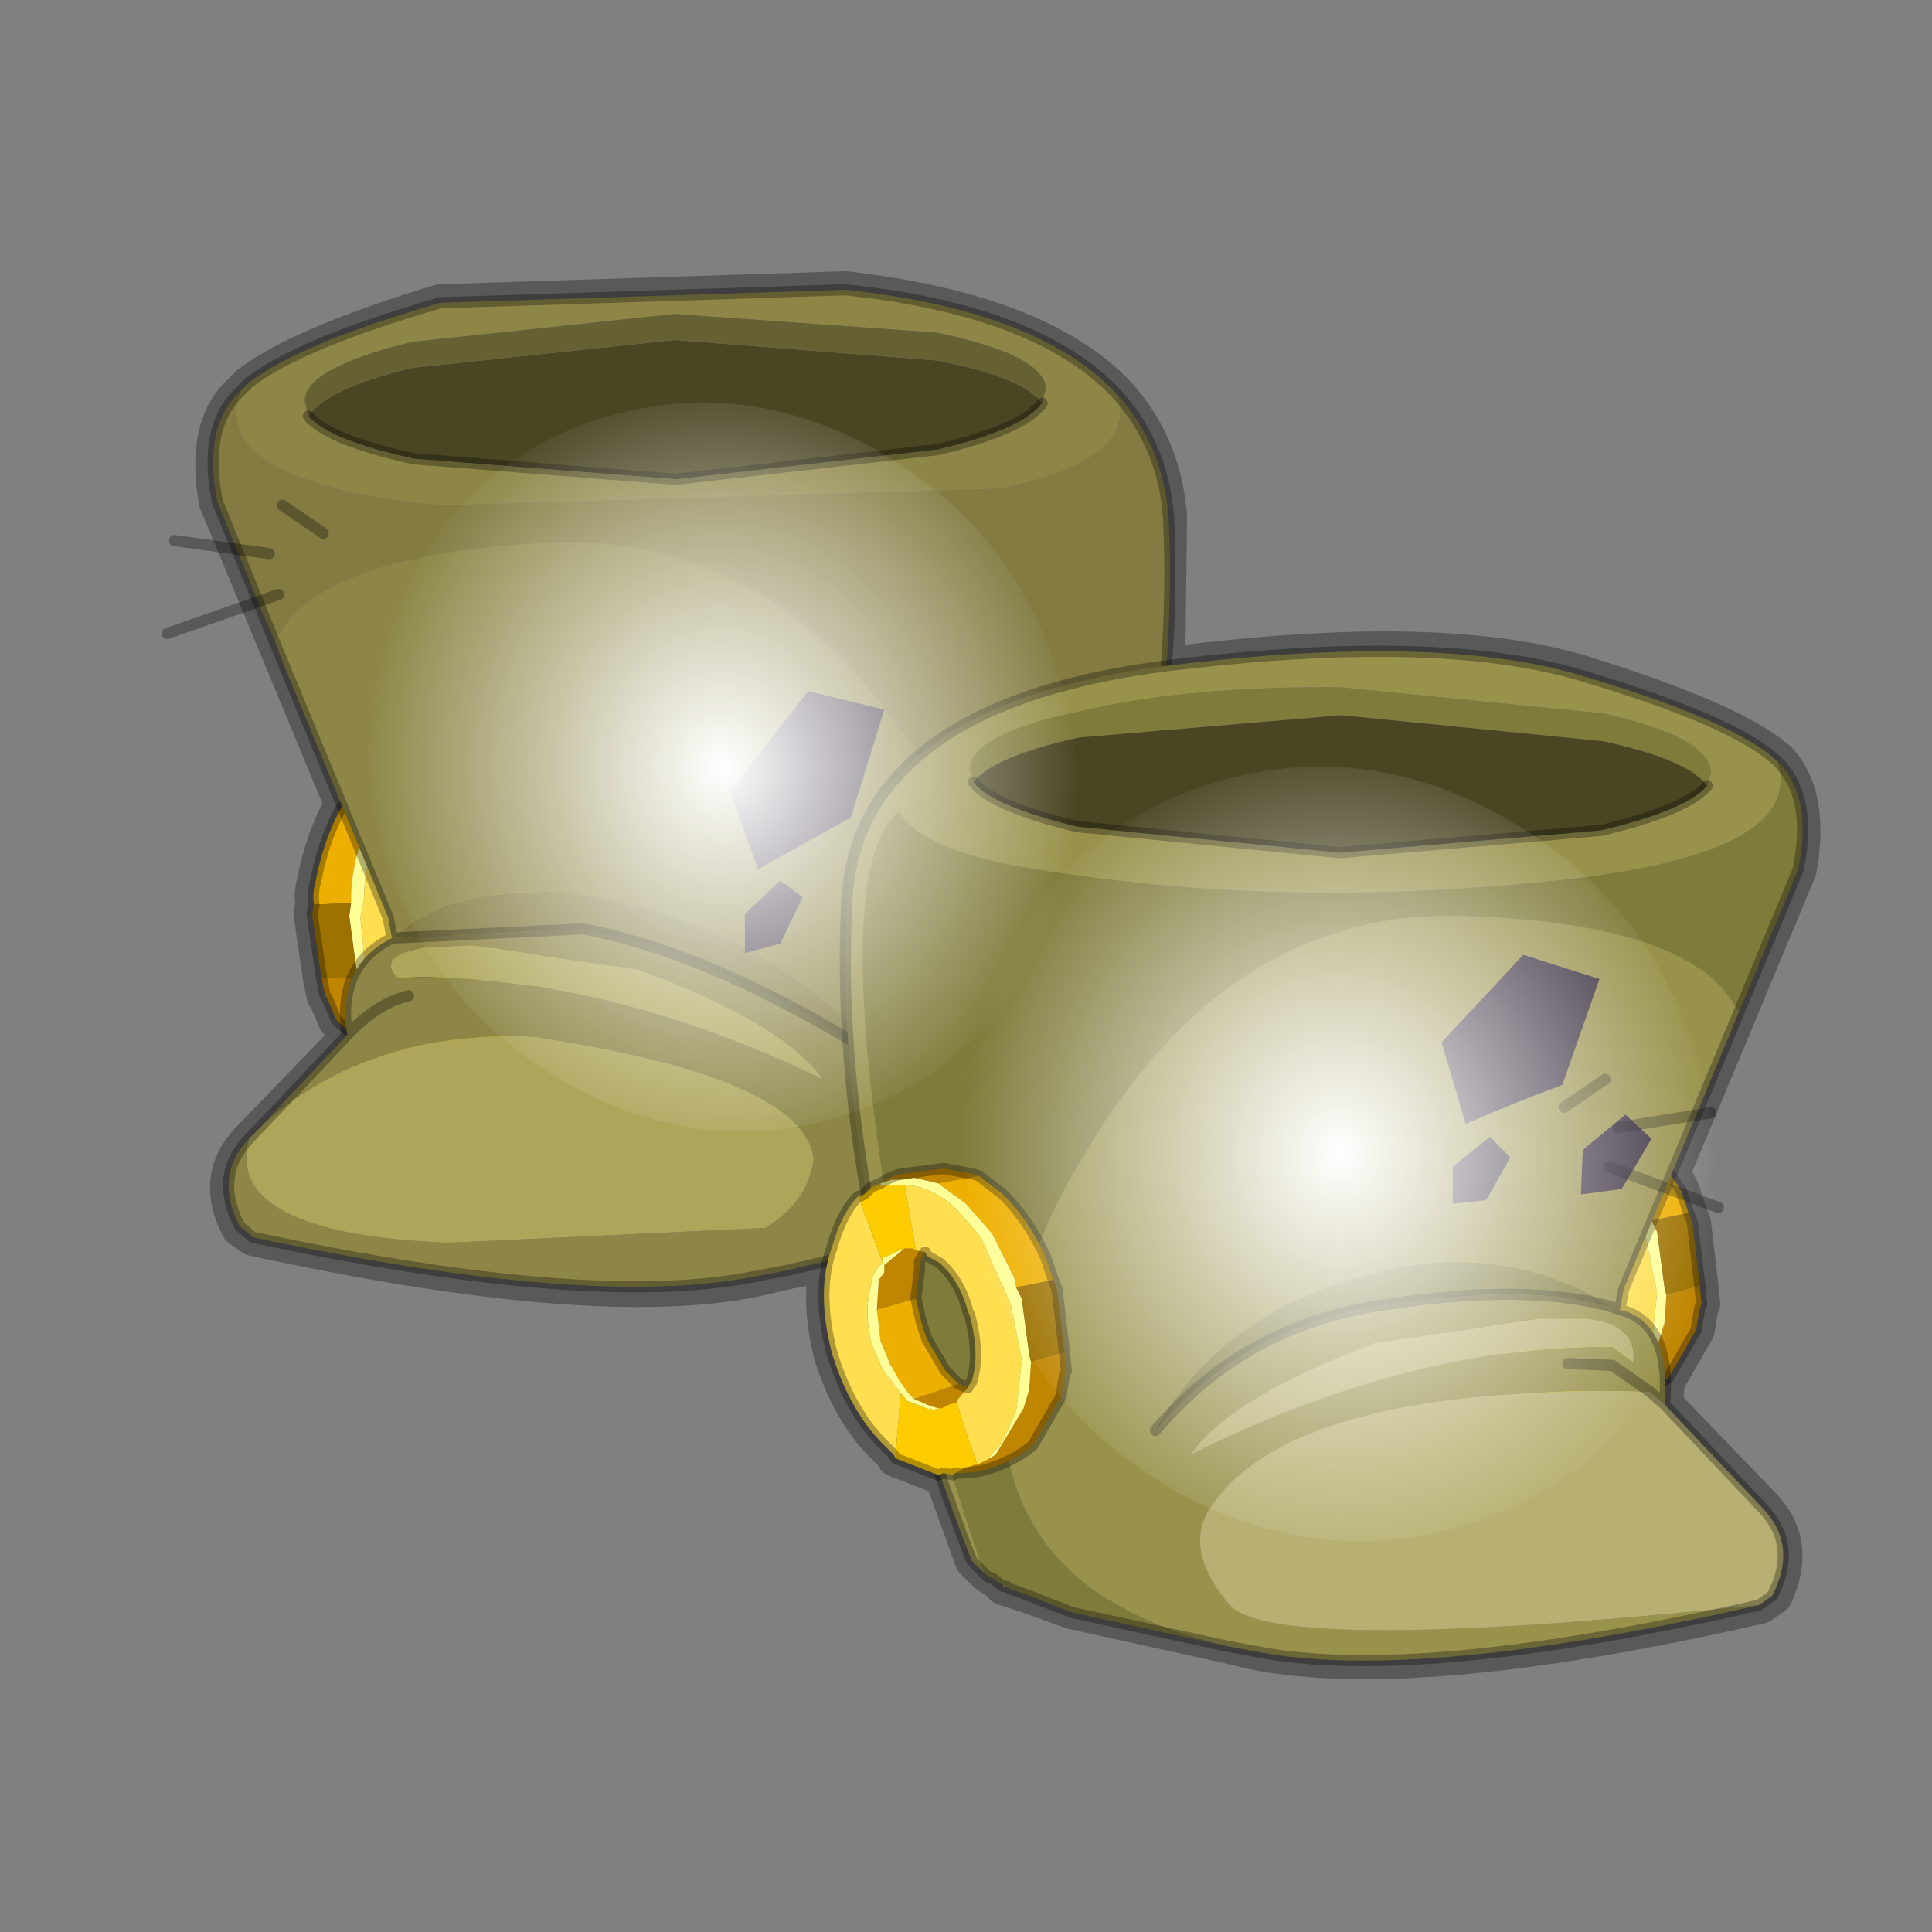<?xml version="1.0" encoding="UTF-8" standalone="no"?>
<svg xmlns:xlink="http://www.w3.org/1999/xlink" height="520.0px" width="520.0px" xmlns="http://www.w3.org/2000/svg">
  <rect width="100%" height="100%" fill="#808080" stroke="none"/>
  <g transform="matrix(10.0, 0.0, 0.0, 10.0, 0.0, 0.0)">
    <use height="52.0" transform="matrix(1.0, 0.0, 0.0, 1.0, 0.0, 0.0)" width="52.0" xlink:href="#shape0"/>
    <use height="136.85" transform="matrix(0.129, 0.006, -0.004, 0.143, 10.146, 10.417)" width="148.25" xlink:href="#sprite0"/>
    <use height="136.85" transform="matrix(0.137, 0.006, -0.004, 0.152, 26.172, 20.214)" width="148.25" xlink:href="#sprite0"/>
  </g>
  <defs>
    <g id="shape0" transform="matrix(1.0, 0.0, 0.0, 1.0, 0.0, 0.0)">
      <path d="M52.0 0.0 L52.0 52.0 0.0 52.0 0.0 0.0 52.0 0.0" fill="#795fa9" fill-opacity="0.0" fill-rule="evenodd" stroke="none"/>
      <path d="M47.85 20.45 Q48.75 21.4 48.4 23.4 L45.0 31.55 45.25 32.05 45.45 32.65 45.55 32.9 45.75 34.6 45.8 35.1 45.75 35.2 45.65 35.8 44.9 37.1 44.85 37.15 44.8 37.8 47.45 40.55 Q48.4 41.55 47.75 42.95 L47.4 43.2 Q38.2 45.3 33.8 44.45 L32.95 44.25 28.85 43.35 27.75 42.95 27.15 42.75 27.0 42.7 27.0 42.65 26.55 42.35 26.2 42.0 25.35 39.65 25.25 39.7 24.1 39.25 24.05 39.15 23.85 38.95 Q22.9 38.05 22.4 36.45 22.05 35.05 22.3 34.0 L21.2 34.2 20.35 34.4 Q16.0 35.3 6.8 33.3 L6.45 33.05 Q5.75 31.7 6.7 30.7 L9.4 27.9 9.35 27.85 9.05 27.45 8.8 26.85 8.75 26.8 8.65 26.3 8.4 24.6 8.45 24.35 Q8.4 24.05 8.5 23.7 8.7 22.65 9.15 21.8 L9.25 21.7 5.85 13.5 Q5.5 11.5 6.45 10.6 L6.7 10.35 Q8.05 9.3 11.85 8.15 L22.75 7.8 Q28.0 8.4 30.1 10.65 31.3 12.0 31.45 13.9 L31.4 17.9 31.55 17.9 Q38.65 17.0 42.45 18.1 46.2 19.25 47.6 20.25 L47.85 20.45 M44.85 37.15 Q44.25 37.6 43.45 37.8 L43.0 37.85 42.8 37.85 42.75 37.9 42.5 37.85 42.35 37.9 41.2 37.45 41.15 37.35 40.95 37.15 Q40.0 36.25 39.5 34.65 39.05 32.95 39.5 31.75 39.75 30.85 40.2 30.4 L40.25 30.4 40.35 30.35 40.55 30.15 40.8 30.05 Q41.1 29.85 41.35 29.8 L42.5 29.65 43.3 29.8 43.45 29.85 44.1 30.35 45.0 31.55 M42.05 32.0 L42.4 32.2 Q42.95 32.7 43.15 33.5 L43.2 33.6 Q43.45 34.55 43.3 35.2 L43.25 35.4 43.2 35.45 43.15 35.55 42.9 35.45 42.65 35.2 42.55 35.1 42.05 34.25 41.9 33.8 41.75 33.15 41.85 32.35 41.85 32.15 42.0 31.9 42.05 32.0 M9.4 27.9 L10.15 28.5 11.7 28.85 12.15 28.75 12.35 28.7 12.4 28.7 12.65 28.65 12.8 28.6 13.8 27.9 13.8 27.85 13.8 27.8 13.95 27.55 Q14.6 26.45 14.7 24.75 14.7 23.0 13.95 21.95 L12.95 20.85 12.9 20.85 12.8 20.85 12.55 20.7 12.25 20.65 11.65 20.55 10.5 20.7 Q10.1 20.8 9.8 21.05 L9.65 21.15 9.25 21.7 M11.3 23.1 Q10.85 23.75 10.9 24.55 L10.9 24.65 Q10.9 25.7 11.2 26.25 L11.3 26.45 11.35 26.45 11.45 26.55 11.6 26.4 11.8 26.05 11.9 25.95 12.15 25.0 12.2 24.55 12.15 23.9 11.85 23.1 11.8 22.9 11.6 22.75 11.55 22.8 11.3 23.1 M25.35 39.65 L25.4 39.65 25.65 39.7 25.7 39.65 25.9 39.65 26.35 39.6 Q27.2 39.4 27.8 38.9 L28.55 37.6 28.65 37.0 28.7 36.9 28.65 36.4 28.45 34.7 28.35 34.45 28.15 33.85 Q27.7 32.85 27.0 32.15 L26.35 31.65 26.2 31.6 25.4 31.45 24.25 31.6 Q24.0 31.65 23.7 31.85 L23.45 31.95 23.25 32.15 23.15 32.2 23.1 32.2 Q22.65 32.65 22.4 33.55 L22.3 34.0 M25.3 34.0 Q25.85 34.5 26.05 35.3 L26.1 35.4 Q26.35 36.35 26.2 37.0 L26.15 37.2 26.1 37.25 26.05 37.35 25.8 37.25 25.55 37.0 25.45 36.9 24.95 36.05 24.8 35.6 24.65 34.95 24.75 34.15 24.75 33.95 24.9 33.7 24.95 33.8 25.3 34.0" fill="none" stroke="#000000" stroke-linecap="round" stroke-linejoin="round" stroke-opacity="0.302" stroke-width="1.0"/>
      <path d="M45.75 34.6 L45.8 35.1 45.75 35.2 45.65 35.8 44.9 37.1 43.45 37.8 43.0 37.85 42.8 37.85 43.0 37.75 43.4 37.6 43.45 37.6 43.65 37.5 43.9 37.35 44.65 36.1 44.8 35.6 44.85 34.85 45.75 34.6 M40.8 30.05 Q41.1 29.85 41.35 29.8 L42.5 29.65 43.3 29.8 43.45 29.85 42.35 30.05 41.7 29.9 41.4 29.95 41.1 29.95 40.8 30.05 M41.75 31.85 L42.0 31.9 41.85 32.15 41.85 32.35 41.75 33.15 40.7 33.45 40.75 32.65 40.9 32.45 40.9 32.25 41.2 32.0 41.45 31.8 41.65 31.8 41.75 31.85 M43.15 35.55 L42.85 35.9 42.85 35.95 42.65 36.0 42.45 36.1 42.4 36.1 42.35 36.1 42.15 36.05 41.7 35.85 42.9 35.45 43.15 35.55" fill="#c08602" fill-rule="evenodd" stroke="none"/>
      <path d="M40.35 30.35 L40.55 30.15 40.8 30.05 40.8 30.1 40.55 30.2 40.35 30.35 M43.45 29.85 L44.1 30.35 45.25 32.05 45.45 32.65 44.45 32.85 44.4 32.6 43.8 31.4 43.1 30.6 42.35 30.05 43.45 29.85 M40.7 33.45 L41.75 33.15 41.9 33.8 42.05 34.25 42.55 35.1 42.65 35.2 42.9 35.45 41.7 35.85 41.55 35.7 41.3 35.35 41.05 34.9 40.8 34.3 40.7 33.45" fill="#eeb000" fill-rule="evenodd" stroke="none"/>
      <path d="M44.45 32.85 L44.6 33.15 44.8 34.65 44.85 34.85 44.8 35.6 44.65 36.1 43.9 37.35 43.65 37.5 44.05 37.05 44.45 36.2 44.5 35.75 44.6 34.8 44.3 33.3 44.1 32.85 43.5 31.5 42.85 30.75 Q42.15 30.1 41.45 30.1 L41.4 30.1 40.8 30.1 40.8 30.05 41.1 29.95 41.4 29.95 41.7 29.9 42.35 30.05 43.1 30.6 43.8 31.4 44.4 32.6 44.45 32.85 M41.45 31.8 L41.2 32.0 40.9 32.25 40.9 32.45 40.75 32.65 40.7 33.45 40.8 34.3 41.05 34.9 41.3 35.35 41.55 35.7 41.7 35.85 42.15 36.05 42.35 36.1 42.4 36.1 42.2 36.15 42.15 36.1 42.15 36.15 41.5 35.9 41.4 35.75 41.35 35.7 40.85 35.05 40.55 34.35 Q40.35 33.5 40.55 32.75 L40.85 32.2 40.85 32.15 40.85 32.05 41.0 32.0 41.3 31.85 41.45 31.8" fill="#ffff98" fill-rule="evenodd" stroke="none"/>
      <path d="M41.2 37.45 L41.15 37.35 40.95 37.15 Q40.0 36.25 39.5 34.65 39.05 32.95 39.5 31.75 39.75 30.85 40.2 30.4 L40.85 32.15 40.85 32.2 40.55 32.75 Q40.35 33.5 40.55 34.35 L40.85 35.05 41.35 35.7 41.3 36.2 41.2 37.45 M41.45 30.1 Q42.15 30.1 42.85 30.75 L43.5 31.5 44.1 32.85 44.3 33.3 44.6 34.8 44.5 35.75 44.45 36.2 44.05 37.05 43.65 37.5 43.45 37.6 43.4 37.6 43.1 36.75 42.85 35.95 42.85 35.9 43.15 35.55 43.2 35.45 43.25 35.4 43.3 35.2 Q43.45 34.55 43.2 33.6 L43.15 33.5 Q42.95 32.7 42.4 32.2 L42.05 32.0 42.0 31.9 41.75 31.85 41.45 30.1" fill="#ffde4f" fill-rule="evenodd" stroke="none"/>
      <path d="M45.45 32.65 L45.55 32.9 45.75 34.6 44.85 34.85 44.8 34.65 44.6 33.15 44.45 32.85 45.45 32.65" fill="#9d7200" fill-rule="evenodd" stroke="none"/>
      <path d="M42.8 37.85 L42.75 37.9 42.5 37.85 42.35 37.9 41.2 37.45 41.3 36.2 41.35 35.7 41.4 35.75 41.5 35.9 42.15 36.15 42.15 36.1 42.2 36.15 42.4 36.1 42.45 36.1 42.65 36.0 42.85 35.95 43.1 36.75 43.4 37.6 43.0 37.75 42.8 37.85 M40.2 30.4 L40.25 30.4 40.35 30.35 40.55 30.2 40.8 30.1 41.4 30.1 41.45 30.1 41.75 31.85 41.65 31.8 41.45 31.8 41.3 31.85 41.0 32.0 40.85 32.05 40.85 32.15 40.2 30.4" fill="#ffcc00" fill-rule="evenodd" stroke="none"/>
      <path d="M45.45 32.65 L45.55 32.9 45.75 34.6 45.8 35.1 45.75 35.2 45.65 35.8 44.9 37.1 43.45 37.8 43.0 37.85 42.8 37.85 42.75 37.9 42.5 37.85 42.35 37.9 41.2 37.45 41.15 37.35 40.95 37.15 Q40.0 36.25 39.5 34.65 39.05 32.95 39.5 31.75 39.75 30.85 40.2 30.4 L40.25 30.4 40.35 30.35 40.55 30.15 40.8 30.05 Q41.1 29.85 41.35 29.8 L42.5 29.65 43.3 29.8 43.45 29.85 44.1 30.35 45.25 32.05 45.45 32.65 M42.0 31.9 L42.05 32.0 42.4 32.2 Q42.95 32.7 43.15 33.5 L43.2 33.6 Q43.45 34.55 43.3 35.2 L43.25 35.4 43.2 35.45 43.15 35.55 42.9 35.45 42.65 35.2 42.55 35.1 42.05 34.25 41.9 33.8 41.75 33.15 41.85 32.35 41.85 32.15 42.0 31.9" fill="none" stroke="#000000" stroke-linecap="round" stroke-linejoin="round" stroke-opacity="0.302" stroke-width="0.3"/>
      <path d="M8.65 26.3 L8.75 26.8 8.8 26.85 9.05 27.45 10.15 28.5 11.7 28.85 12.15 28.75 12.35 28.7 12.1 28.65 11.7 28.6 11.65 28.65 11.45 28.6 11.15 28.5 10.15 27.5 9.85 27.05 9.6 26.35 8.65 26.3 M12.25 20.65 L11.65 20.55 10.5 20.7 Q10.1 20.8 9.8 21.05 L9.65 21.15 10.75 21.05 11.4 20.75 11.65 20.7 11.95 20.6 12.25 20.65 M11.85 22.65 L11.6 22.75 11.8 22.9 11.85 23.1 12.15 23.9 13.25 23.9 13.0 23.15 12.8 22.95 12.75 22.75 12.35 22.6 12.05 22.5 11.9 22.55 11.85 22.65 M11.45 26.55 L11.8 26.8 11.8 26.85 12.0 26.85 12.25 26.9 12.3 26.9 12.35 26.9 Q12.4 26.8 12.5 26.8 L12.9 26.5 11.6 26.4 11.45 26.55" fill="#c08602" fill-rule="evenodd" stroke="none"/>
      <path d="M12.8 20.85 L12.55 20.7 12.25 20.65 12.3 20.7 12.55 20.75 12.8 20.85 M9.65 21.15 L9.15 21.8 Q8.7 22.65 8.5 23.7 8.4 24.05 8.45 24.35 L9.45 24.3 9.45 24.0 Q9.5 23.3 9.7 22.7 L10.2 21.75 10.75 21.05 9.65 21.15 M13.25 23.9 L12.15 23.9 12.2 24.55 12.15 25.0 11.9 25.95 11.8 26.05 11.6 26.4 12.9 26.5 13.0 26.3 13.15 25.85 13.25 25.4 13.35 24.75 13.25 23.9" fill="#eeb000" fill-rule="evenodd" stroke="none"/>
      <path d="M9.45 24.3 L9.4 24.65 9.6 26.15 9.6 26.35 9.85 27.05 10.15 27.5 11.15 28.5 11.45 28.6 10.95 28.25 10.3 27.55 10.2 27.1 9.85 26.25 9.7 24.7 9.8 24.2 Q9.8 23.4 10.05 22.75 L10.45 21.8 Q11.0 21.05 11.65 20.85 L11.7 20.85 12.3 20.7 12.25 20.65 11.95 20.6 11.65 20.7 11.4 20.75 10.75 21.05 10.2 21.75 9.7 22.7 Q9.5 23.3 9.45 24.0 L9.45 24.3 M12.05 22.5 L12.35 22.6 12.75 22.75 12.8 22.95 13.0 23.15 13.25 23.9 13.35 24.75 13.25 25.4 13.15 25.85 13.0 26.3 12.9 26.5 12.5 26.8 Q12.4 26.8 12.35 26.9 L12.3 26.9 12.5 26.9 12.55 26.85 12.55 26.9 13.1 26.45 Q13.05 26.35 13.15 26.3 L13.2 26.25 13.5 25.45 13.65 24.75 Q13.6 23.85 13.2 23.2 L12.8 22.7 12.75 22.65 12.75 22.55 12.55 22.55 12.25 22.5 12.05 22.5" fill="#ffff98" fill-rule="evenodd" stroke="none"/>
      <path d="M13.8 27.9 L13.8 27.8 13.95 27.55 Q14.6 26.45 14.7 24.75 14.7 23.0 13.95 21.95 L12.95 20.85 12.75 22.65 12.8 22.7 13.2 23.2 Q13.6 23.85 13.65 24.75 L13.5 25.45 13.2 26.25 13.35 26.7 13.8 27.9 M11.65 20.85 Q11.0 21.05 10.45 21.8 L10.05 22.75 Q9.8 23.4 9.8 24.2 L9.7 24.7 9.85 26.25 10.2 27.1 10.3 27.55 10.95 28.25 11.45 28.6 11.65 28.65 11.7 28.6 11.8 27.7 11.8 26.85 11.8 26.8 11.45 26.55 11.35 26.45 11.3 26.45 11.2 26.25 Q10.9 25.7 10.9 24.65 L10.9 24.55 Q10.85 23.75 11.3 23.1 L11.55 22.8 11.6 22.75 11.85 22.65 11.65 20.85" fill="#ffde4f" fill-rule="evenodd" stroke="none"/>
      <path d="M8.45 24.35 L8.4 24.6 8.65 26.3 9.6 26.35 9.6 26.15 9.4 24.65 9.45 24.3 8.45 24.35" fill="#9d7200" fill-rule="evenodd" stroke="none"/>
      <path d="M12.35 28.7 L12.4 28.7 12.65 28.65 12.8 28.6 13.8 27.9 13.35 26.7 13.2 26.25 13.15 26.3 Q13.05 26.35 13.1 26.45 L12.55 26.9 12.55 26.85 12.5 26.9 12.3 26.9 12.25 26.9 12.0 26.85 11.8 26.85 11.8 27.7 11.7 28.6 12.1 28.65 12.35 28.7 M12.95 20.85 L12.9 20.85 12.8 20.85 12.55 20.75 12.3 20.7 11.7 20.85 11.65 20.85 11.85 22.65 11.9 22.55 12.05 22.5 12.25 22.5 12.55 22.55 12.75 22.55 12.75 22.65 12.95 20.85" fill="#ffcc00" fill-rule="evenodd" stroke="none"/>
      <path d="M8.45 24.35 L8.4 24.6 8.65 26.3 8.75 26.8 8.8 26.85 9.05 27.45 10.15 28.5 11.7 28.85 12.15 28.75 12.35 28.7 12.4 28.7 12.65 28.65 12.8 28.6 13.8 27.9 13.8 27.8 13.95 27.55 Q14.6 26.45 14.7 24.75 14.7 23.0 13.95 21.95 L12.95 20.85 12.9 20.85 12.8 20.85 12.55 20.7 12.25 20.65 11.65 20.55 10.5 20.7 Q10.1 20.8 9.8 21.05 L9.65 21.15 9.15 21.8 Q8.7 22.65 8.5 23.7 8.4 24.05 8.45 24.35 M11.6 22.75 L11.55 22.8 11.3 23.1 Q10.85 23.75 10.9 24.55 L10.9 24.65 Q10.9 25.7 11.2 26.25 L11.3 26.45 11.35 26.45 11.45 26.55 11.6 26.4 11.8 26.05 11.9 25.95 12.15 25.0 12.2 24.55 12.15 23.9 11.85 23.1 11.8 22.9 11.6 22.75" fill="none" stroke="#000000" stroke-linecap="round" stroke-linejoin="round" stroke-opacity="0.302" stroke-width="0.3"/>
      <path d="M27.15 32.55 L27.05 32.6 27.0 32.6 27.15 32.5 27.15 32.55 27.05 32.6 27.15 32.55" fill="#99924d" fill-rule="evenodd" stroke="none"/>
      <path d="M28.05 10.85 Q27.55 11.55 25.25 12.1 L18.2 12.9 11.15 12.35 Q8.85 11.85 8.3 11.2 8.8 10.45 11.1 9.9 L18.15 9.15 25.2 9.7 Q27.55 10.15 28.05 10.85" fill="#4a4624" fill-rule="evenodd" stroke="none"/>
      <path d="M22.15 29.05 Q16.25 26.2 10.8 26.3 L10.7 26.3 Q10.15 25.75 11.4 25.5 L12.75 25.45 17.2 26.1 Q21.1 27.55 22.15 29.05 M7.15 30.2 Q9.9 27.75 14.35 27.9 21.65 29.0 21.9 31.2 21.75 32.35 20.6 33.05 L12.05 33.45 Q6.0 33.2 6.7 30.65 L7.15 30.2" fill="#ada55a" fill-rule="evenodd" stroke="none"/>
      <path d="M8.3 11.2 Q8.85 11.85 11.15 12.35 L18.2 12.9 25.25 12.1 Q27.55 11.55 28.05 10.85 L28.15 10.45 Q28.1 9.55 25.2 8.95 L18.15 8.45 11.1 9.2 Q8.2 9.9 8.2 10.8 L8.3 11.2 M21.15 34.2 L20.35 34.35 Q15.95 35.25 6.8 33.3 L6.45 33.0 Q5.75 31.65 6.7 30.65 6.0 33.2 12.05 33.45 L20.6 33.05 Q21.75 32.35 21.9 31.2 21.65 29.0 14.35 27.9 9.9 27.75 7.15 30.2 L7.7 29.6 9.35 27.85 Q9.05 26.0 10.55 25.25 L10.45 24.7 7.6 17.8 7.4 17.25 Q8.55 14.9 14.85 14.6 21.15 14.35 25.05 20.9 27.2 24.4 27.2 28.15 26.8 32.85 21.15 34.2 M6.45 10.55 L6.7 10.3 Q8.05 9.25 11.85 8.15 L22.75 7.8 Q28.0 8.35 30.1 10.65 30.6 12.4 26.9 13.15 L11.9 13.6 Q5.65 13.0 6.45 10.55 M22.15 29.05 Q21.1 27.55 17.2 26.1 L12.75 25.45 11.4 25.5 Q10.15 25.75 10.7 26.3 L10.8 26.3 Q16.25 26.2 22.15 29.05 M11.0 26.8 Q10.15 27.0 9.35 27.85 10.15 27.0 11.0 26.8 M10.55 25.25 L15.7 25.0 Q19.35 25.7 23.95 28.65 21.0 25.3 16.9 24.35 12.9 23.35 10.55 25.25" fill="#8d8647" fill-rule="evenodd" stroke="none"/>
      <path d="M8.3 11.2 L8.2 10.8 Q8.2 9.9 11.1 9.2 L18.15 8.45 25.2 8.95 Q28.1 9.55 28.15 10.45 L28.05 10.85 Q27.55 10.15 25.2 9.7 L18.15 9.15 11.1 9.9 Q8.8 10.45 8.3 11.2" fill="#666133" fill-rule="evenodd" stroke="none"/>
      <path d="M30.1 10.65 Q31.3 12.0 31.45 13.9 31.85 21.95 28.0 31.85 L27.65 32.2 27.5 32.3 27.15 32.5 27.0 32.6 26.45 32.8 25.3 33.25 21.15 34.2 Q26.8 32.85 27.2 28.15 27.2 24.4 25.05 20.9 21.15 14.35 14.85 14.6 8.55 14.9 7.4 17.25 L7.15 16.7 5.85 13.5 Q5.45 11.5 6.45 10.55 5.65 13.0 11.9 13.6 L26.9 13.15 Q30.6 12.4 30.1 10.65 M23.95 28.65 Q19.35 25.7 15.7 25.0 L10.55 25.25 Q12.9 23.35 16.9 24.35 21.0 25.3 23.95 28.65" fill="#837b41" fill-rule="evenodd" stroke="none"/>
      <path d="M27.15 32.55 L27.05 32.6" fill="none" stroke="#000000" stroke-linecap="round" stroke-linejoin="round" stroke-opacity="0.302" stroke-width="0.05"/>
      <path d="M28.05 10.85 Q27.55 11.55 25.25 12.1 L18.2 12.9 11.15 12.35 Q8.85 11.85 8.3 11.2 M30.1 10.65 Q31.3 12.0 31.45 13.9 31.85 21.95 28.0 31.85 L27.65 32.2 27.5 32.3 27.15 32.55 27.05 32.6 27.0 32.6 26.45 32.8 25.3 33.25 21.15 34.2 20.35 34.35 Q15.95 35.25 6.8 33.3 L6.45 33.0 Q5.75 31.65 6.7 30.65 L7.7 29.6 9.35 27.85 Q9.05 26.0 10.55 25.25 L10.45 24.7 7.6 17.8 7.15 16.7 5.85 13.5 Q5.45 11.5 6.45 10.55 L6.7 10.3 Q8.05 9.25 11.85 8.15 L22.75 7.8 Q28.0 8.35 30.1 10.65 M9.35 27.85 Q10.15 27.0 11.0 26.8 M10.55 25.25 L15.7 25.0 Q19.35 25.7 23.95 28.65" fill="none" stroke="#000000" stroke-linecap="round" stroke-linejoin="round" stroke-opacity="0.302" stroke-width="0.3"/>
      <path d="M22.9 22.0 L23.8 19.1 21.75 18.6 19.65 21.3 20.4 23.4 22.9 22.0" fill="#3a2f40" fill-rule="evenodd" stroke="none"/>
      <path d="M24.6 24.55 L25.35 23.15 24.65 22.6 23.5 23.7 23.5 24.9 24.6 24.55" fill="#3a2f40" fill-rule="evenodd" stroke="none"/>
      <path d="M21.0 25.4 L21.6 24.15 21.0 23.7 20.05 24.6 20.05 25.65 21.0 25.4" fill="#3a2f40" fill-rule="evenodd" stroke="none"/>
      <path d="M7.25 14.9 L4.7 14.55" fill="none" stroke="#000000" stroke-linecap="round" stroke-linejoin="round" stroke-opacity="0.302" stroke-width="0.3"/>
      <path d="M7.5 16.0 L4.5 17.05" fill="none" stroke="#000000" stroke-linecap="round" stroke-linejoin="round" stroke-opacity="0.302" stroke-width="0.3"/>
      <path d="M8.7 14.35 L7.6 13.6" fill="none" stroke="#000000" stroke-linecap="round" stroke-linejoin="round" stroke-opacity="0.302" stroke-width="0.3"/>
      <path d="M45.95 21.15 L46.05 20.8 Q46.05 19.85 43.15 19.2 L36.1 18.5 Q32.0 18.45 29.05 19.15 26.15 19.75 26.1 20.7 L26.2 21.05 Q26.7 21.7 29.0 22.25 L36.05 22.95 43.1 22.35 Q45.4 21.8 45.95 21.15 M26.5 42.35 L26.15 42.0 Q22.35 32.25 22.8 24.1 22.95 22.2 24.15 20.9 26.25 18.55 31.55 17.9 38.65 17.05 42.45 18.15 46.2 19.25 47.55 20.25 L47.85 20.5 Q48.6 22.9 42.35 23.65 34.4 24.55 27.3 23.3 24.75 22.8 24.2 21.85 22.5 23.2 23.75 31.6 24.65 37.05 26.5 42.35 M46.8 27.25 L43.7 34.7 43.6 35.25 Q45.0 35.6 44.8 37.8 L44.4 37.45 Q34.6 37.25 32.5 40.7 31.9 41.8 33.1 43.2 34.3 44.55 47.35 43.2 38.15 45.3 33.8 44.45 L33.0 44.3 Q27.35 43.0 27.0 38.3 27.0 34.6 29.2 31.05 33.1 24.45 39.4 24.65 45.65 24.85 46.8 27.25 M27.1 42.7 L27.0 42.7 27.0 42.65 27.1 42.7 M31.1 38.5 Q33.55 35.6 37.4 35.1 41.05 34.55 43.3 35.15 40.3 33.25 36.5 34.4 32.75 35.5 31.1 38.5 M43.6 35.25 L43.3 35.15 43.6 35.25 M41.45 35.5 L37.0 36.15 Q33.05 37.65 32.05 39.15 37.95 36.2 43.4 36.25 L43.95 36.65 Q44.05 35.7 42.8 35.5 L41.45 35.5 M42.2 36.7 L43.4 36.75 44.4 37.45 43.4 36.75 42.2 36.7" fill="#99924d" fill-rule="evenodd" stroke="none"/>
      <path d="M26.2 21.05 L26.1 20.7 Q26.15 19.75 29.05 19.15 32.0 18.45 36.1 18.5 L43.15 19.2 Q46.05 19.85 46.05 20.8 L45.95 21.15 Q45.45 20.45 43.15 19.95 L36.1 19.25 29.05 19.85 Q26.75 20.35 26.2 21.05 M26.5 42.35 Q24.65 37.05 23.75 31.6 22.5 23.2 24.2 21.85 24.75 22.8 27.3 23.3 34.4 24.55 42.35 23.65 48.6 22.9 47.85 20.5 48.8 21.45 48.4 23.4 L46.8 27.25 Q45.65 24.85 39.4 24.65 33.1 24.45 29.2 31.05 27.0 34.6 27.0 38.3 27.35 43.0 33.0 44.3 L28.85 43.4 27.7 42.95 27.15 42.75 27.1 42.7 27.0 42.65 26.8 42.55 26.75 42.5 26.65 42.45 26.6 42.45 26.5 42.35 M43.3 35.15 Q41.05 34.55 37.4 35.1 33.55 35.6 31.1 38.5 32.75 35.5 36.5 34.4 40.3 33.25 43.3 35.15" fill="#7f7b3b" fill-rule="evenodd" stroke="none"/>
      <path d="M26.2 21.05 Q26.75 20.35 29.05 19.85 L36.1 19.25 43.15 19.95 Q45.45 20.45 45.95 21.15 45.4 21.8 43.1 22.35 L36.05 22.95 29.0 22.25 Q26.7 21.7 26.2 21.05" fill="#4a4624" fill-rule="evenodd" stroke="none"/>
      <path d="M44.8 37.8 L47.45 40.6 Q48.4 41.6 47.7 42.95 L47.35 43.2 Q34.3 44.55 33.1 43.2 31.9 41.8 32.5 40.7 34.6 37.25 44.4 37.45 L44.8 37.8 M41.45 35.5 L42.8 35.5 Q44.05 35.7 43.95 36.65 L43.4 36.25 Q37.95 36.2 32.05 39.15 33.05 37.65 37.0 36.15 L41.45 35.5" fill="#b8b072" fill-rule="evenodd" stroke="none"/>
      <path d="M45.95 21.15 Q45.4 21.8 43.1 22.35 L36.05 22.95 29.0 22.25 Q26.7 21.7 26.2 21.05 M47.85 20.5 L47.55 20.25 Q46.2 19.25 42.45 18.15 38.65 17.05 31.55 17.9 26.25 18.55 24.15 20.9 22.95 22.2 22.8 24.1 22.35 32.25 26.15 42.0 L26.5 42.35 M47.85 20.5 Q48.8 21.45 48.4 23.4 L46.8 27.25 43.7 34.7 43.6 35.25 Q45.0 35.6 44.8 37.8 L47.45 40.6 Q48.4 41.6 47.7 42.95 L47.35 43.2 Q38.15 45.3 33.8 44.45 L33.0 44.3 28.85 43.4 27.7 42.95 27.15 42.75 27.1 42.7 27.0 42.7 26.8 42.55 26.75 42.5 26.65 42.45 26.6 42.45 26.5 42.35 M43.3 35.15 Q41.05 34.55 37.4 35.1 33.55 35.6 31.1 38.5 M43.3 35.15 L43.6 35.25 M44.8 37.8 L44.4 37.45 43.4 36.75 42.2 36.7" fill="none" stroke="#000000" stroke-linecap="round" stroke-linejoin="round" stroke-opacity="0.302" stroke-width="0.3"/>
      <path d="M42.05 29.2 L43.05 26.35 41.0 25.7 38.8 28.05 39.45 30.25 Q40.7 29.7 42.05 29.2" fill="#3a2f40" fill-rule="evenodd" stroke="none"/>
      <path d="M43.65 32.0 L44.45 30.65 43.75 30.0 42.6 30.95 42.55 32.15 43.65 32.0" fill="#3a2f40" fill-rule="evenodd" stroke="none"/>
      <path d="M40.0 32.3 L40.65 31.15 40.1 30.6 39.1 31.4 39.1 32.4 40.0 32.3" fill="#3a2f40" fill-rule="evenodd" stroke="none"/>
      <path d="M43.55 30.35 L46.05 29.95" fill="none" stroke="#000000" stroke-linecap="round" stroke-linejoin="round" stroke-opacity="0.302" stroke-width="0.3"/>
      <path d="M43.3 31.4 L46.25 32.5" fill="none" stroke="#000000" stroke-linecap="round" stroke-linejoin="round" stroke-opacity="0.302" stroke-width="0.3"/>
      <path d="M42.1 29.8 L43.2 29.05" fill="none" stroke="#000000" stroke-linecap="round" stroke-linejoin="round" stroke-opacity="0.302" stroke-width="0.3"/>
      <path d="M28.65 36.4 L28.7 36.9 28.65 37.0 28.55 37.6 27.8 38.9 Q27.2 39.4 26.35 39.6 L25.9 39.65 25.7 39.65 25.9 39.55 26.3 39.4 26.35 39.4 26.55 39.3 26.8 39.15 27.55 37.9 27.7 37.4 27.75 36.65 28.65 36.4 M23.7 31.85 Q24.0 31.65 24.25 31.6 L25.4 31.45 26.2 31.6 26.35 31.65 25.25 31.85 24.6 31.7 24.3 31.75 24.0 31.75 23.7 31.85 M24.65 33.65 L24.9 33.7 24.75 33.95 24.75 34.15 24.65 34.95 23.6 35.25 23.65 34.45 23.8 34.25 23.8 34.05 24.1 33.8 24.35 33.6 24.55 33.6 24.65 33.65 M26.05 37.35 L25.75 37.7 25.75 37.75 25.55 37.8 25.35 37.9 25.3 37.9 25.25 37.9 25.05 37.85 24.6 37.65 25.8 37.25 26.05 37.35" fill="#c08602" fill-rule="evenodd" stroke="none"/>
      <path d="M23.25 32.15 L23.45 31.95 23.7 31.85 23.7 31.9 23.45 32.0 23.25 32.15 M26.35 31.65 L27.0 32.15 Q27.7 32.85 28.15 33.85 L28.35 34.45 27.35 34.65 27.3 34.4 26.7 33.2 26.0 32.4 25.25 31.85 26.35 31.65 M23.6 35.25 L24.65 34.95 24.8 35.6 24.95 36.05 25.45 36.9 25.55 37.0 25.8 37.25 24.6 37.65 24.45 37.5 24.2 37.15 23.95 36.7 23.7 36.1 23.6 35.25" fill="#eeb000" fill-rule="evenodd" stroke="none"/>
      <path d="M27.35 34.65 L27.5 34.95 27.7 36.45 27.75 36.65 27.7 37.4 27.55 37.9 26.8 39.15 26.55 39.3 26.95 38.85 27.35 38.0 27.4 37.55 27.5 36.6 27.2 35.1 27.0 34.65 26.4 33.3 25.75 32.55 Q25.05 31.9 24.35 31.9 L24.3 31.9 23.7 31.9 23.7 31.85 24.0 31.75 24.3 31.75 24.6 31.7 25.25 31.85 26.0 32.4 26.7 33.2 27.3 34.4 27.35 34.65 M24.35 33.6 L24.1 33.8 23.8 34.05 23.8 34.25 23.65 34.45 23.6 35.25 23.7 36.1 23.95 36.7 24.2 37.15 24.45 37.5 24.6 37.65 25.05 37.85 25.25 37.9 25.3 37.9 25.1 37.95 25.05 37.9 25.05 37.95 24.4 37.7 24.3 37.55 24.25 37.5 23.75 36.85 23.45 36.15 Q23.25 35.3 23.45 34.55 23.5 34.2 23.75 34.0 L23.75 33.95 23.75 33.85 23.9 33.8 24.2 33.65 24.35 33.6" fill="#ffff98" fill-rule="evenodd" stroke="none"/>
      <path d="M24.1 39.25 L24.05 39.15 23.85 38.95 Q22.9 38.05 22.4 36.45 21.95 34.75 22.4 33.55 22.65 32.65 23.1 32.2 L23.75 33.95 23.75 34.0 Q23.5 34.2 23.45 34.55 23.25 35.3 23.45 36.15 L23.75 36.85 24.25 37.5 24.2 38.0 24.1 39.25 M24.35 31.9 Q25.05 31.9 25.75 32.55 L26.4 33.3 27.0 34.65 27.2 35.1 27.5 36.6 27.4 37.55 27.35 38.0 26.95 38.85 26.55 39.3 26.35 39.4 26.3 39.4 26.0 38.55 25.75 37.75 25.75 37.7 26.05 37.35 26.1 37.25 26.15 37.2 26.2 37.0 Q26.35 36.35 26.1 35.4 L26.05 35.3 Q25.85 34.5 25.3 34.0 L24.95 33.8 24.9 33.7 24.65 33.65 24.35 31.9" fill="#ffde4f" fill-rule="evenodd" stroke="none"/>
      <path d="M28.35 34.45 L28.45 34.7 28.65 36.4 27.75 36.65 27.7 36.45 27.5 34.95 27.35 34.65 28.35 34.45" fill="#9d7200" fill-rule="evenodd" stroke="none"/>
      <path d="M25.7 39.65 L25.65 39.7 25.4 39.65 25.25 39.7 24.1 39.25 24.2 38.0 24.25 37.5 24.3 37.55 24.4 37.7 25.05 37.95 25.05 37.9 25.1 37.95 25.3 37.9 25.35 37.9 25.55 37.8 25.75 37.75 26.0 38.55 26.3 39.4 25.9 39.55 25.7 39.65 M23.1 32.2 L23.15 32.2 23.25 32.15 23.45 32.0 23.7 31.9 24.3 31.9 24.35 31.9 24.65 33.65 24.55 33.6 24.35 33.6 24.2 33.65 23.9 33.8 23.75 33.85 23.75 33.95 23.1 32.2" fill="#ffcc00" fill-rule="evenodd" stroke="none"/>
      <path d="M28.35 34.45 L28.45 34.7 28.65 36.4 28.7 36.9 28.65 37.0 28.55 37.6 27.8 38.9 Q27.2 39.4 26.35 39.6 L25.9 39.65 25.7 39.65 25.65 39.7 25.4 39.65 25.25 39.7 24.1 39.25 24.05 39.15 23.85 38.95 Q22.9 38.05 22.4 36.45 21.95 34.75 22.4 33.55 22.65 32.65 23.1 32.2 L23.15 32.2 23.25 32.15 23.45 31.95 23.7 31.85 Q24.0 31.65 24.25 31.6 L25.4 31.45 26.2 31.6 26.35 31.65 27.0 32.15 Q27.7 32.85 28.15 33.85 L28.35 34.45 M24.9 33.7 L24.95 33.8 25.3 34.0 Q25.85 34.5 26.05 35.3 L26.1 35.4 Q26.35 36.35 26.2 37.0 L26.15 37.2 26.1 37.25 26.05 37.35 25.8 37.25 25.55 37.0 25.45 36.9 24.95 36.05 24.8 35.6 24.65 34.95 24.75 34.15 24.75 33.95 24.9 33.7" fill="none" stroke="#000000" stroke-linecap="round" stroke-linejoin="round" stroke-opacity="0.302" stroke-width="0.3"/>
    </g>
    <g id="sprite0" transform="matrix(1.0, 0.0, 0.0, 1.0, 73.5, 65.0)">
      <use height="136.85" transform="matrix(1.0, 0.0, 0.0, 1.0, -73.5, -65.0)" width="148.25" xlink:href="#shape1"/>
    </g>
    <g id="shape1" transform="matrix(1.0, 0.0, 0.0, 1.0, 73.5, 65.0)">
      <path d="M36.65 -54.65 Q60.05 -42.0 69.75 -17.95 80.55 8.9 68.0 34.1 55.45 59.35 26.8 68.2 -1.8 77.05 -29.7 64.3 -57.6 51.6 -68.45 24.75 -79.3 -2.05 -66.75 -27.25 L-66.7 -27.3 Q-54.1 -52.5 -25.5 -61.4 3.1 -70.2 31.0 -57.5 L36.65 -54.65" fill="url(#gradient0)" fill-rule="evenodd" stroke="none"/>
    </g>
    <radialGradient cx="0" cy="0" gradientTransform="matrix(0.091, 0.0, 0.0, 0.091, 0.6, 3.4)" gradientUnits="userSpaceOnUse" id="gradient0" r="819.2" spreadMethod="pad">
      <stop offset="0.0" stop-color="#ffffff"/>
      <stop offset="1.0" stop-color="#ffffff" stop-opacity="0.0"/>
    </radialGradient>
  </defs>
</svg>
